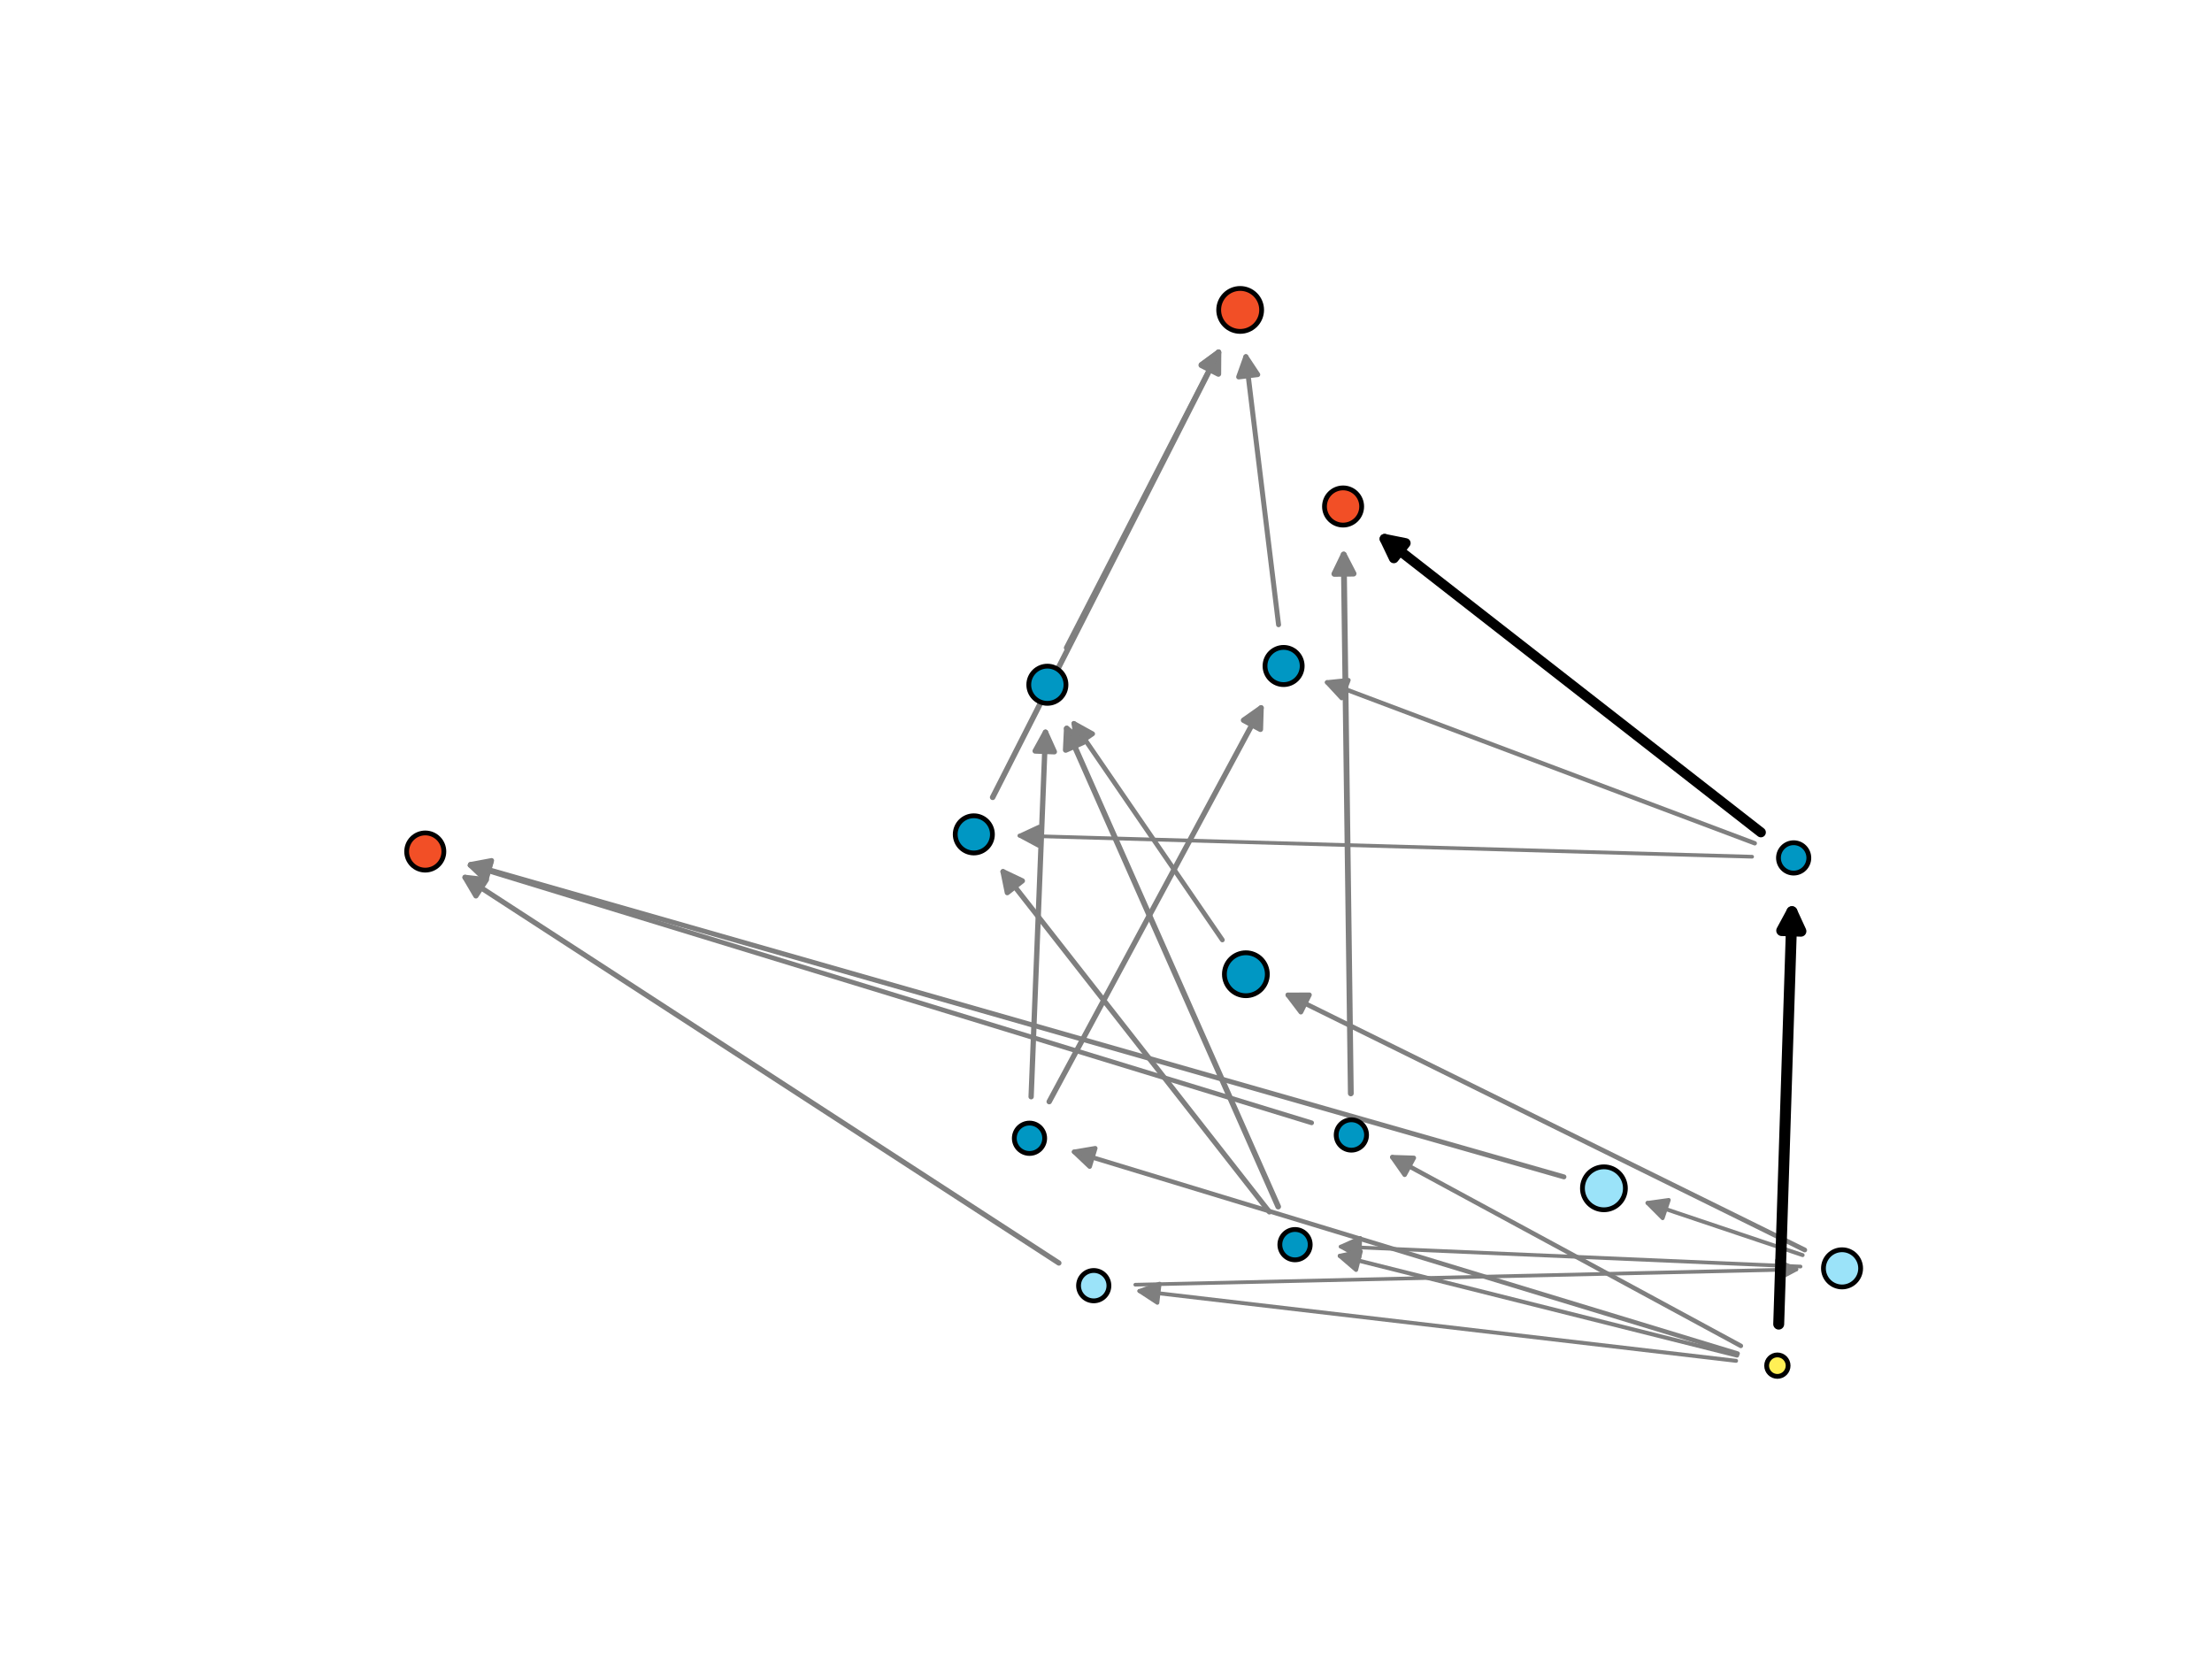 <?xml version="1.0" encoding="utf-8" standalone="no"?>
<!DOCTYPE svg PUBLIC "-//W3C//DTD SVG 1.1//EN"
  "http://www.w3.org/Graphics/SVG/1.1/DTD/svg11.dtd">
<svg xmlns:xlink="http://www.w3.org/1999/xlink" width="460.8pt" height="345.6pt" viewBox="0 0 460.8 345.6" xmlns="http://www.w3.org/2000/svg" version="1.1">
 <defs>
  <style type="text/css">*{stroke-linejoin: round; stroke-linecap: butt}</style>
 </defs>
 <g id="figure_1">
  <g id="patch_1">
   <path d="M 0 345.6 
L 460.8 345.6 
L 460.8 0 
L 0 0 
z
" style="fill: #ffffff"/>
  </g>
  <g id="axes_1">
   <g id="patch_2">
    <path d="M 236.498 267.628 
Q 305.785 266.025 374.217 264.442 
" clip-path="url(#p5a533169a4)" style="fill: none; stroke: #7f7f7f; stroke-width: 0.765; stroke-linecap: round"/>
    <path d="M 370.172 262.535 
L 374.217 264.442 
L 370.264 266.534 
L 370.172 262.535 
z
" clip-path="url(#p5a533169a4)" style="fill: #7f7f7f; stroke: #7f7f7f; stroke-width: 0.765; stroke-linecap: round"/>
   </g>
   <g id="patch_3">
    <path d="M 364.997 178.47 
Q 288.259 176.267 212.381 174.088 
" clip-path="url(#p5a533169a4)" style="fill: none; stroke: #7f7f7f; stroke-width: 0.77; stroke-linecap: round"/>
    <path d="M 216.322 176.202 
L 212.381 174.088 
L 216.436 172.204 
L 216.322 176.202 
z
" clip-path="url(#p5a533169a4)" style="fill: #7f7f7f; stroke: #7f7f7f; stroke-width: 0.77; stroke-linecap: round"/>
   </g>
   <g id="patch_4">
    <path d="M 375.082 263.847 
Q 326.757 261.754 279.292 259.698 
" clip-path="url(#p5a533169a4)" style="fill: none; stroke: #7f7f7f; stroke-width: 0.77; stroke-linecap: round"/>
    <path d="M 283.202 261.869 
L 279.292 259.698 
L 283.375 257.873 
L 283.202 261.869 
z
" clip-path="url(#p5a533169a4)" style="fill: #7f7f7f; stroke: #7f7f7f; stroke-width: 0.77; stroke-linecap: round"/>
   </g>
   <g id="patch_5">
    <path d="M 361.659 283.485 
Q 299.054 276.16 237.357 268.941 
" clip-path="url(#p5a533169a4)" style="fill: none; stroke: #7f7f7f; stroke-width: 0.818; stroke-linecap: round"/>
    <path d="M 241.097 271.393 
L 237.357 268.941 
L 241.562 267.42 
L 241.097 271.393 
z
" clip-path="url(#p5a533169a4)" style="fill: #7f7f7f; stroke: #7f7f7f; stroke-width: 0.818; stroke-linecap: round"/>
   </g>
   <g id="patch_6">
    <path d="M 375.522 261.463 
Q 358.929 255.884 343.202 250.597 
" clip-path="url(#p5a533169a4)" style="fill: none; stroke: #7f7f7f; stroke-width: 0.818; stroke-linecap: round"/>
    <path d="M 346.356 253.767 
L 343.202 250.597 
L 347.631 249.976 
L 346.356 253.767 
z
" clip-path="url(#p5a533169a4)" style="fill: #7f7f7f; stroke: #7f7f7f; stroke-width: 0.818; stroke-linecap: round"/>
   </g>
   <g id="patch_7">
    <path d="M 361.861 282.385 
Q 320.019 271.889 279.101 261.625 
" clip-path="url(#p5a533169a4)" style="fill: none; stroke: #7f7f7f; stroke-width: 0.852; stroke-linecap: round"/>
    <path d="M 282.495 264.538 
L 279.101 261.625 
L 283.468 260.658 
L 282.495 264.538 
z
" clip-path="url(#p5a533169a4)" style="fill: #7f7f7f; stroke: #7f7f7f; stroke-width: 0.852; stroke-linecap: round"/>
   </g>
   <g id="patch_8">
    <path d="M 365.548 175.67 
Q 320.527 158.73 276.458 142.148 
" clip-path="url(#p5a533169a4)" style="fill: none; stroke: #7f7f7f; stroke-width: 0.911; stroke-linecap: round"/>
    <path d="M 279.498 145.429 
L 276.458 142.148 
L 280.907 141.685 
L 279.498 145.429 
z
" clip-path="url(#p5a533169a4)" style="fill: #7f7f7f; stroke: #7f7f7f; stroke-width: 0.911; stroke-linecap: round"/>
   </g>
   <g id="patch_9">
    <path d="M 361.973 281.972 
Q 292.361 260.807 223.754 239.948 
" clip-path="url(#p5a533169a4)" style="fill: none; stroke: #7f7f7f; stroke-width: 0.939; stroke-linecap: round"/>
    <path d="M 226.999 243.025 
L 223.754 239.948 
L 228.163 239.198 
L 226.999 243.025 
z
" clip-path="url(#p5a533169a4)" style="fill: #7f7f7f; stroke: #7f7f7f; stroke-width: 0.939; stroke-linecap: round"/>
   </g>
   <g id="patch_10">
    <path d="M 362.647 280.369 
Q 325.888 260.465 290.054 241.061 
" clip-path="url(#p5a533169a4)" style="fill: none; stroke: #7f7f7f; stroke-width: 0.942; stroke-linecap: round"/>
    <path d="M 292.619 244.725 
L 290.054 241.061 
L 294.524 241.207 
L 292.619 244.725 
z
" clip-path="url(#p5a533169a4)" style="fill: #7f7f7f; stroke: #7f7f7f; stroke-width: 0.942; stroke-linecap: round"/>
   </g>
   <g id="patch_11">
    <path d="M 273.234 233.903 
Q 185.052 206.914 97.921 180.246 
" clip-path="url(#p5a533169a4)" style="fill: none; stroke: #7f7f7f; stroke-width: 0.983; stroke-linecap: round"/>
    <path d="M 101.161 183.329 
L 97.921 180.246 
L 102.331 179.505 
L 101.161 183.329 
z
" clip-path="url(#p5a533169a4)" style="fill: #7f7f7f; stroke: #7f7f7f; stroke-width: 0.983; stroke-linecap: round"/>
   </g>
   <g id="patch_12">
    <path d="M 254.639 195.807 
Q 238.861 172.797 223.708 150.698 
" clip-path="url(#p5a533169a4)" style="fill: none; stroke: #7f7f7f; stroke-width: 0.988; stroke-linecap: round"/>
    <path d="M 224.321 155.128 
L 223.708 150.698 
L 227.62 152.866 
L 224.321 155.128 
z
" clip-path="url(#p5a533169a4)" style="fill: #7f7f7f; stroke: #7f7f7f; stroke-width: 0.988; stroke-linecap: round"/>
   </g>
   <g id="patch_13">
    <path d="M 375.964 260.391 
Q 321.633 233.586 268.295 207.272 
" clip-path="url(#p5a533169a4)" style="fill: none; stroke: #7f7f7f; stroke-width: 0.991; stroke-linecap: round"/>
    <path d="M 270.997 210.835 
L 268.295 207.272 
L 272.767 207.248 
L 270.997 210.835 
z
" clip-path="url(#p5a533169a4)" style="fill: #7f7f7f; stroke: #7f7f7f; stroke-width: 0.991; stroke-linecap: round"/>
   </g>
   <g id="patch_14">
    <path d="M 325.798 245.166 
Q 211.358 212.468 98.018 180.084 
" clip-path="url(#p5a533169a4)" style="fill: none; stroke: #7f7f7f; stroke-width: 1.023; stroke-linecap: round"/>
    <path d="M 101.315 183.106 
L 98.018 180.084 
L 102.414 179.26 
L 101.315 183.106 
z
" clip-path="url(#p5a533169a4)" style="fill: #7f7f7f; stroke: #7f7f7f; stroke-width: 1.023; stroke-linecap: round"/>
   </g>
   <g id="patch_15">
    <path d="M 266.348 130.141 
Q 262.873 101.65 259.537 74.309 
" clip-path="url(#p5a533169a4)" style="fill: none; stroke: #7f7f7f; stroke-width: 1.037; stroke-linecap: round"/>
    <path d="M 258.036 78.522 
L 259.537 74.309 
L 262.007 78.037 
L 258.036 78.522 
z
" clip-path="url(#p5a533169a4)" style="fill: #7f7f7f; stroke: #7f7f7f; stroke-width: 1.037; stroke-linecap: round"/>
   </g>
   <g id="patch_16">
    <path d="M 222.147 134.947 
Q 238.267 103.607 253.849 73.311 
" clip-path="url(#p5a533169a4)" style="fill: none; stroke: #7f7f7f; stroke-width: 1.051; stroke-linecap: round"/>
    <path d="M 250.241 75.954 
L 253.849 73.311 
L 253.798 77.783 
L 250.241 75.954 
z
" clip-path="url(#p5a533169a4)" style="fill: #7f7f7f; stroke: #7f7f7f; stroke-width: 1.051; stroke-linecap: round"/>
   </g>
   <g id="patch_17">
    <path d="M 264.438 252.465 
Q 236.321 216.55 208.946 181.581 
" clip-path="url(#p5a533169a4)" style="fill: none; stroke: #7f7f7f; stroke-width: 1.076; stroke-linecap: round"/>
    <path d="M 209.837 185.964 
L 208.946 181.581 
L 212.986 183.498 
L 209.837 185.964 
z
" clip-path="url(#p5a533169a4)" style="fill: #7f7f7f; stroke: #7f7f7f; stroke-width: 1.076; stroke-linecap: round"/>
   </g>
   <g id="patch_18">
    <path d="M 220.58 263.11 
Q 158.216 222.609 96.876 182.772 
" clip-path="url(#p5a533169a4)" style="fill: none; stroke: #7f7f7f; stroke-width: 1.092; stroke-linecap: round"/>
    <path d="M 99.141 186.628 
L 96.876 182.772 
L 101.32 183.273 
L 99.141 186.628 
z
" clip-path="url(#p5a533169a4)" style="fill: #7f7f7f; stroke: #7f7f7f; stroke-width: 1.092; stroke-linecap: round"/>
   </g>
   <g id="patch_19">
    <path d="M 214.803 228.47 
Q 216.324 189.883 217.797 152.531 
" clip-path="url(#p5a533169a4)" style="fill: none; stroke: #7f7f7f; stroke-width: 1.105; stroke-linecap: round"/>
    <path d="M 215.641 156.449 
L 217.797 152.531 
L 219.638 156.606 
L 215.641 156.449 
z
" clip-path="url(#p5a533169a4)" style="fill: #7f7f7f; stroke: #7f7f7f; stroke-width: 1.105; stroke-linecap: round"/>
   </g>
   <g id="patch_20">
    <path d="M 218.567 229.493 
Q 240.931 187.928 262.703 147.463 
" clip-path="url(#p5a533169a4)" style="fill: none; stroke: #7f7f7f; stroke-width: 1.117; stroke-linecap: round"/>
    <path d="M 259.047 150.038 
L 262.703 147.463 
L 262.569 151.933 
L 259.047 150.038 
z
" clip-path="url(#p5a533169a4)" style="fill: #7f7f7f; stroke: #7f7f7f; stroke-width: 1.117; stroke-linecap: round"/>
   </g>
   <g id="patch_21">
    <path d="M 206.786 166.097 
Q 230.606 119.193 253.844 73.435 
" clip-path="url(#p5a533169a4)" style="fill: none; stroke: #7f7f7f; stroke-width: 1.15; stroke-linecap: round"/>
    <path d="M 250.249 76.096 
L 253.844 73.435 
L 253.816 77.907 
L 250.249 76.096 
z
" clip-path="url(#p5a533169a4)" style="fill: #7f7f7f; stroke: #7f7f7f; stroke-width: 1.15; stroke-linecap: round"/>
   </g>
   <g id="patch_22">
    <path d="M 266.275 251.366 
Q 243.982 200.966 222.219 151.762 
" clip-path="url(#p5a533169a4)" style="fill: none; stroke: #7f7f7f; stroke-width: 1.171; stroke-linecap: round"/>
    <path d="M 222.008 156.23 
L 222.219 151.762 
L 225.666 154.612 
L 222.008 156.23 
z
" clip-path="url(#p5a533169a4)" style="fill: #7f7f7f; stroke: #7f7f7f; stroke-width: 1.171; stroke-linecap: round"/>
   </g>
   <g id="patch_23">
    <path d="M 281.4 227.779 
Q 280.652 170.976 279.921 115.524 
" clip-path="url(#p5a533169a4)" style="fill: none; stroke: #7f7f7f; stroke-width: 1.209; stroke-linecap: round"/>
    <path d="M 277.974 119.55 
L 279.921 115.524 
L 281.973 119.497 
L 277.974 119.55 
z
" clip-path="url(#p5a533169a4)" style="fill: #7f7f7f; stroke: #7f7f7f; stroke-width: 1.209; stroke-linecap: round"/>
   </g>
   <g id="patch_24">
    <path d="M 366.826 173.395 
Q 326.722 142.116 288.44 112.26 
" clip-path="url(#p5a533169a4)" style="fill: none; stroke: #000000; stroke-width: 2.068; stroke-linecap: round"/>
    <path d="M 290.365 116.297 
L 288.44 112.26 
L 292.824 113.142 
L 290.365 116.297 
z
" clip-path="url(#p5a533169a4)" style="stroke: #000000; stroke-width: 2.068; stroke-linecap: round"/>
   </g>
   <g id="patch_25">
    <path d="M 370.538 275.838 
Q 371.956 231.607 373.293 189.922 
" clip-path="url(#p5a533169a4)" style="fill: none; stroke: #000000; stroke-width: 2.279; stroke-linecap: round"/>
    <path d="M 371.165 193.856 
L 373.293 189.922 
L 375.163 193.984 
L 371.165 193.856 
z
" clip-path="url(#p5a533169a4)" style="stroke: #000000; stroke-width: 2.279; stroke-linecap: round"/>
   </g>
   <g id="PathCollection_1">
    <path d="M 370.26 286.728 
C 370.853 286.728 371.422 286.492 371.841 286.073 
C 372.261 285.653 372.496 285.085 372.496 284.492 
C 372.496 283.899 372.261 283.33 371.841 282.91 
C 371.422 282.491 370.853 282.256 370.26 282.256 
C 369.667 282.256 369.098 282.491 368.679 282.91 
C 368.26 283.33 368.024 283.899 368.024 284.492 
C 368.024 285.085 368.26 285.653 368.679 286.073 
C 369.098 286.492 369.667 286.728 370.26 286.728 
z
" clip-path="url(#p5a533169a4)" style="fill: #ffef55; stroke: #000000"/>
    <path d="M 214.462 240.285 
C 215.301 240.285 216.105 239.951 216.698 239.358 
C 217.291 238.765 217.624 237.961 217.624 237.122 
C 217.624 236.284 217.291 235.479 216.698 234.886 
C 216.105 234.293 215.301 233.96 214.462 233.96 
C 213.623 233.96 212.819 234.293 212.226 234.886 
C 211.633 235.479 211.3 236.284 211.3 237.122 
C 211.3 237.961 211.633 238.765 212.226 239.358 
C 212.819 239.951 213.623 240.285 214.462 240.285 
z
" clip-path="url(#p5a533169a4)" style="fill: #0097c3; stroke: #000000"/>
    <path d="M 281.514 239.599 
C 282.353 239.599 283.157 239.266 283.751 238.673 
C 284.344 238.08 284.677 237.276 284.677 236.437 
C 284.677 235.599 284.344 234.794 283.751 234.201 
C 283.157 233.608 282.353 233.275 281.514 233.275 
C 280.676 233.275 279.871 233.608 279.278 234.201 
C 278.685 234.794 278.352 235.599 278.352 236.437 
C 278.352 237.276 278.685 238.08 279.278 238.673 
C 279.871 239.266 280.676 239.599 281.514 239.599 
z
" clip-path="url(#p5a533169a4)" style="fill: #0097c3; stroke: #000000"/>
    <path d="M 269.778 262.448 
C 270.616 262.448 271.421 262.115 272.014 261.522 
C 272.607 260.929 272.94 260.124 272.94 259.286 
C 272.94 258.447 272.607 257.643 272.014 257.05 
C 271.421 256.457 270.616 256.124 269.778 256.124 
C 268.939 256.124 268.135 256.457 267.542 257.05 
C 266.949 257.643 266.615 258.447 266.615 259.286 
C 266.615 260.124 266.949 260.929 267.542 261.522 
C 268.135 262.115 268.939 262.448 269.778 262.448 
z
" clip-path="url(#p5a533169a4)" style="fill: #0097c3; stroke: #000000"/>
    <path d="M 373.652 181.881 
C 374.49 181.881 375.295 181.548 375.888 180.955 
C 376.481 180.362 376.814 179.557 376.814 178.719 
C 376.814 177.88 376.481 177.076 375.888 176.483 
C 375.295 175.89 374.49 175.556 373.652 175.556 
C 372.813 175.556 372.009 175.89 371.416 176.483 
C 370.823 177.076 370.49 177.88 370.49 178.719 
C 370.49 179.557 370.823 180.362 371.416 180.955 
C 372.009 181.548 372.813 181.881 373.652 181.881 
z
" clip-path="url(#p5a533169a4)" style="fill: #0097c3; stroke: #000000"/>
    <path d="M 227.844 270.991 
C 228.683 270.991 229.487 270.658 230.081 270.065 
C 230.674 269.472 231.007 268.667 231.007 267.828 
C 231.007 266.99 230.674 266.185 230.081 265.592 
C 229.487 264.999 228.683 264.666 227.844 264.666 
C 227.006 264.666 226.201 264.999 225.608 265.592 
C 225.015 266.185 224.682 266.99 224.682 267.828 
C 224.682 268.667 225.015 269.472 225.608 270.065 
C 226.201 270.658 227.006 270.991 227.844 270.991 
z
" clip-path="url(#p5a533169a4)" style="fill: #9be3f9; stroke: #000000"/>
    <path d="M 218.187 146.519 
C 219.214 146.519 220.199 146.11 220.925 145.384 
C 221.652 144.658 222.06 143.673 222.06 142.646 
C 222.06 141.618 221.652 140.633 220.925 139.907 
C 220.199 139.181 219.214 138.773 218.187 138.773 
C 217.16 138.773 216.174 139.181 215.448 139.907 
C 214.722 140.633 214.314 141.618 214.314 142.646 
C 214.314 143.673 214.722 144.658 215.448 145.384 
C 216.174 146.11 217.16 146.519 218.187 146.519 
z
" clip-path="url(#p5a533169a4)" style="fill: #0097c3; stroke: #000000"/>
    <path d="M 267.397 142.612 
C 268.424 142.612 269.41 142.204 270.136 141.477 
C 270.862 140.751 271.27 139.766 271.27 138.739 
C 271.27 137.712 270.862 136.726 270.136 136 
C 269.41 135.274 268.424 134.866 267.397 134.866 
C 266.37 134.866 265.385 135.274 264.659 136 
C 263.932 136.726 263.524 137.712 263.524 138.739 
C 263.524 139.766 263.932 140.751 264.659 141.477 
C 265.385 142.204 266.37 142.612 267.397 142.612 
z
" clip-path="url(#p5a533169a4)" style="fill: #0097c3; stroke: #000000"/>
    <path d="M 279.789 109.385 
C 280.816 109.385 281.801 108.977 282.527 108.25 
C 283.254 107.524 283.662 106.539 283.662 105.512 
C 283.662 104.485 283.254 103.499 282.527 102.773 
C 281.801 102.047 280.816 101.639 279.789 101.639 
C 278.762 101.639 277.776 102.047 277.05 102.773 
C 276.324 103.499 275.916 104.485 275.916 105.512 
C 275.916 106.539 276.324 107.524 277.05 108.25 
C 277.776 108.977 278.762 109.385 279.789 109.385 
z
" clip-path="url(#p5a533169a4)" style="fill: #f24f26; stroke: #000000"/>
    <path d="M 88.59 181.263 
C 89.617 181.263 90.602 180.855 91.328 180.129 
C 92.055 179.403 92.463 178.418 92.463 177.39 
C 92.463 176.363 92.055 175.378 91.328 174.652 
C 90.602 173.926 89.617 173.517 88.59 173.517 
C 87.563 173.517 86.577 173.926 85.851 174.652 
C 85.125 175.378 84.717 176.363 84.717 177.39 
C 84.717 178.418 85.125 179.403 85.851 180.129 
C 86.577 180.855 87.563 181.263 88.59 181.263 
z
" clip-path="url(#p5a533169a4)" style="fill: #f24f26; stroke: #000000"/>
    <path d="M 202.866 177.688 
C 203.894 177.688 204.879 177.28 205.605 176.554 
C 206.331 175.828 206.739 174.842 206.739 173.815 
C 206.739 172.788 206.331 171.803 205.605 171.077 
C 204.879 170.35 203.894 169.942 202.866 169.942 
C 201.839 169.942 200.854 170.35 200.128 171.077 
C 199.402 171.803 198.993 172.788 198.993 173.815 
C 198.993 174.842 199.402 175.828 200.128 176.554 
C 200.854 177.28 201.839 177.688 202.866 177.688 
z
" clip-path="url(#p5a533169a4)" style="fill: #0097c3; stroke: #000000"/>
    <path d="M 383.73 268.095 
C 384.757 268.095 385.743 267.687 386.469 266.961 
C 387.195 266.234 387.603 265.249 387.603 264.222 
C 387.603 263.195 387.195 262.21 386.469 261.483 
C 385.743 260.757 384.757 260.349 383.73 260.349 
C 382.703 260.349 381.718 260.757 380.992 261.483 
C 380.265 262.21 379.857 263.195 379.857 264.222 
C 379.857 265.249 380.265 266.234 380.992 266.961 
C 381.718 267.687 382.703 268.095 383.73 268.095 
z
" clip-path="url(#p5a533169a4)" style="fill: #9be3f9; stroke: #000000"/>
    <path d="M 258.348 69.037 
C 259.535 69.037 260.672 68.565 261.511 67.727 
C 262.349 66.888 262.821 65.75 262.821 64.564 
C 262.821 63.378 262.349 62.241 261.511 61.402 
C 260.672 60.563 259.535 60.092 258.348 60.092 
C 257.162 60.092 256.025 60.563 255.186 61.402 
C 254.348 62.241 253.876 63.378 253.876 64.564 
C 253.876 65.75 254.348 66.888 255.186 67.727 
C 256.025 68.565 257.162 69.037 258.348 69.037 
z
" clip-path="url(#p5a533169a4)" style="fill: #f24f26; stroke: #000000"/>
    <path d="M 259.538 207.424 
C 260.724 207.424 261.862 206.953 262.7 206.114 
C 263.539 205.275 264.01 204.138 264.01 202.952 
C 264.01 201.766 263.539 200.628 262.7 199.789 
C 261.862 198.951 260.724 198.48 259.538 198.48 
C 258.352 198.48 257.214 198.951 256.376 199.789 
C 255.537 200.628 255.066 201.766 255.066 202.952 
C 255.066 204.138 255.537 205.275 256.376 206.114 
C 257.214 206.953 258.352 207.424 259.538 207.424 
z
" clip-path="url(#p5a533169a4)" style="fill: #0097c3; stroke: #000000"/>
    <path d="M 334.126 252.018 
C 335.312 252.018 336.45 251.546 337.288 250.708 
C 338.127 249.869 338.598 248.731 338.598 247.545 
C 338.598 246.359 338.127 245.222 337.288 244.383 
C 336.45 243.545 335.312 243.073 334.126 243.073 
C 332.94 243.073 331.803 243.545 330.964 244.383 
C 330.125 245.222 329.654 246.359 329.654 247.545 
C 329.654 248.731 330.125 249.869 330.964 250.708 
C 331.803 251.546 332.94 252.018 334.126 252.018 
z
" clip-path="url(#p5a533169a4)" style="fill: #9be3f9; stroke: #000000"/>
   </g>
  </g>
 </g>
 <defs>
  <clipPath id="p5a533169a4">
   <rect x="57.6" y="41.472" width="357.12" height="266.112"/>
  </clipPath>
 </defs>
</svg>
